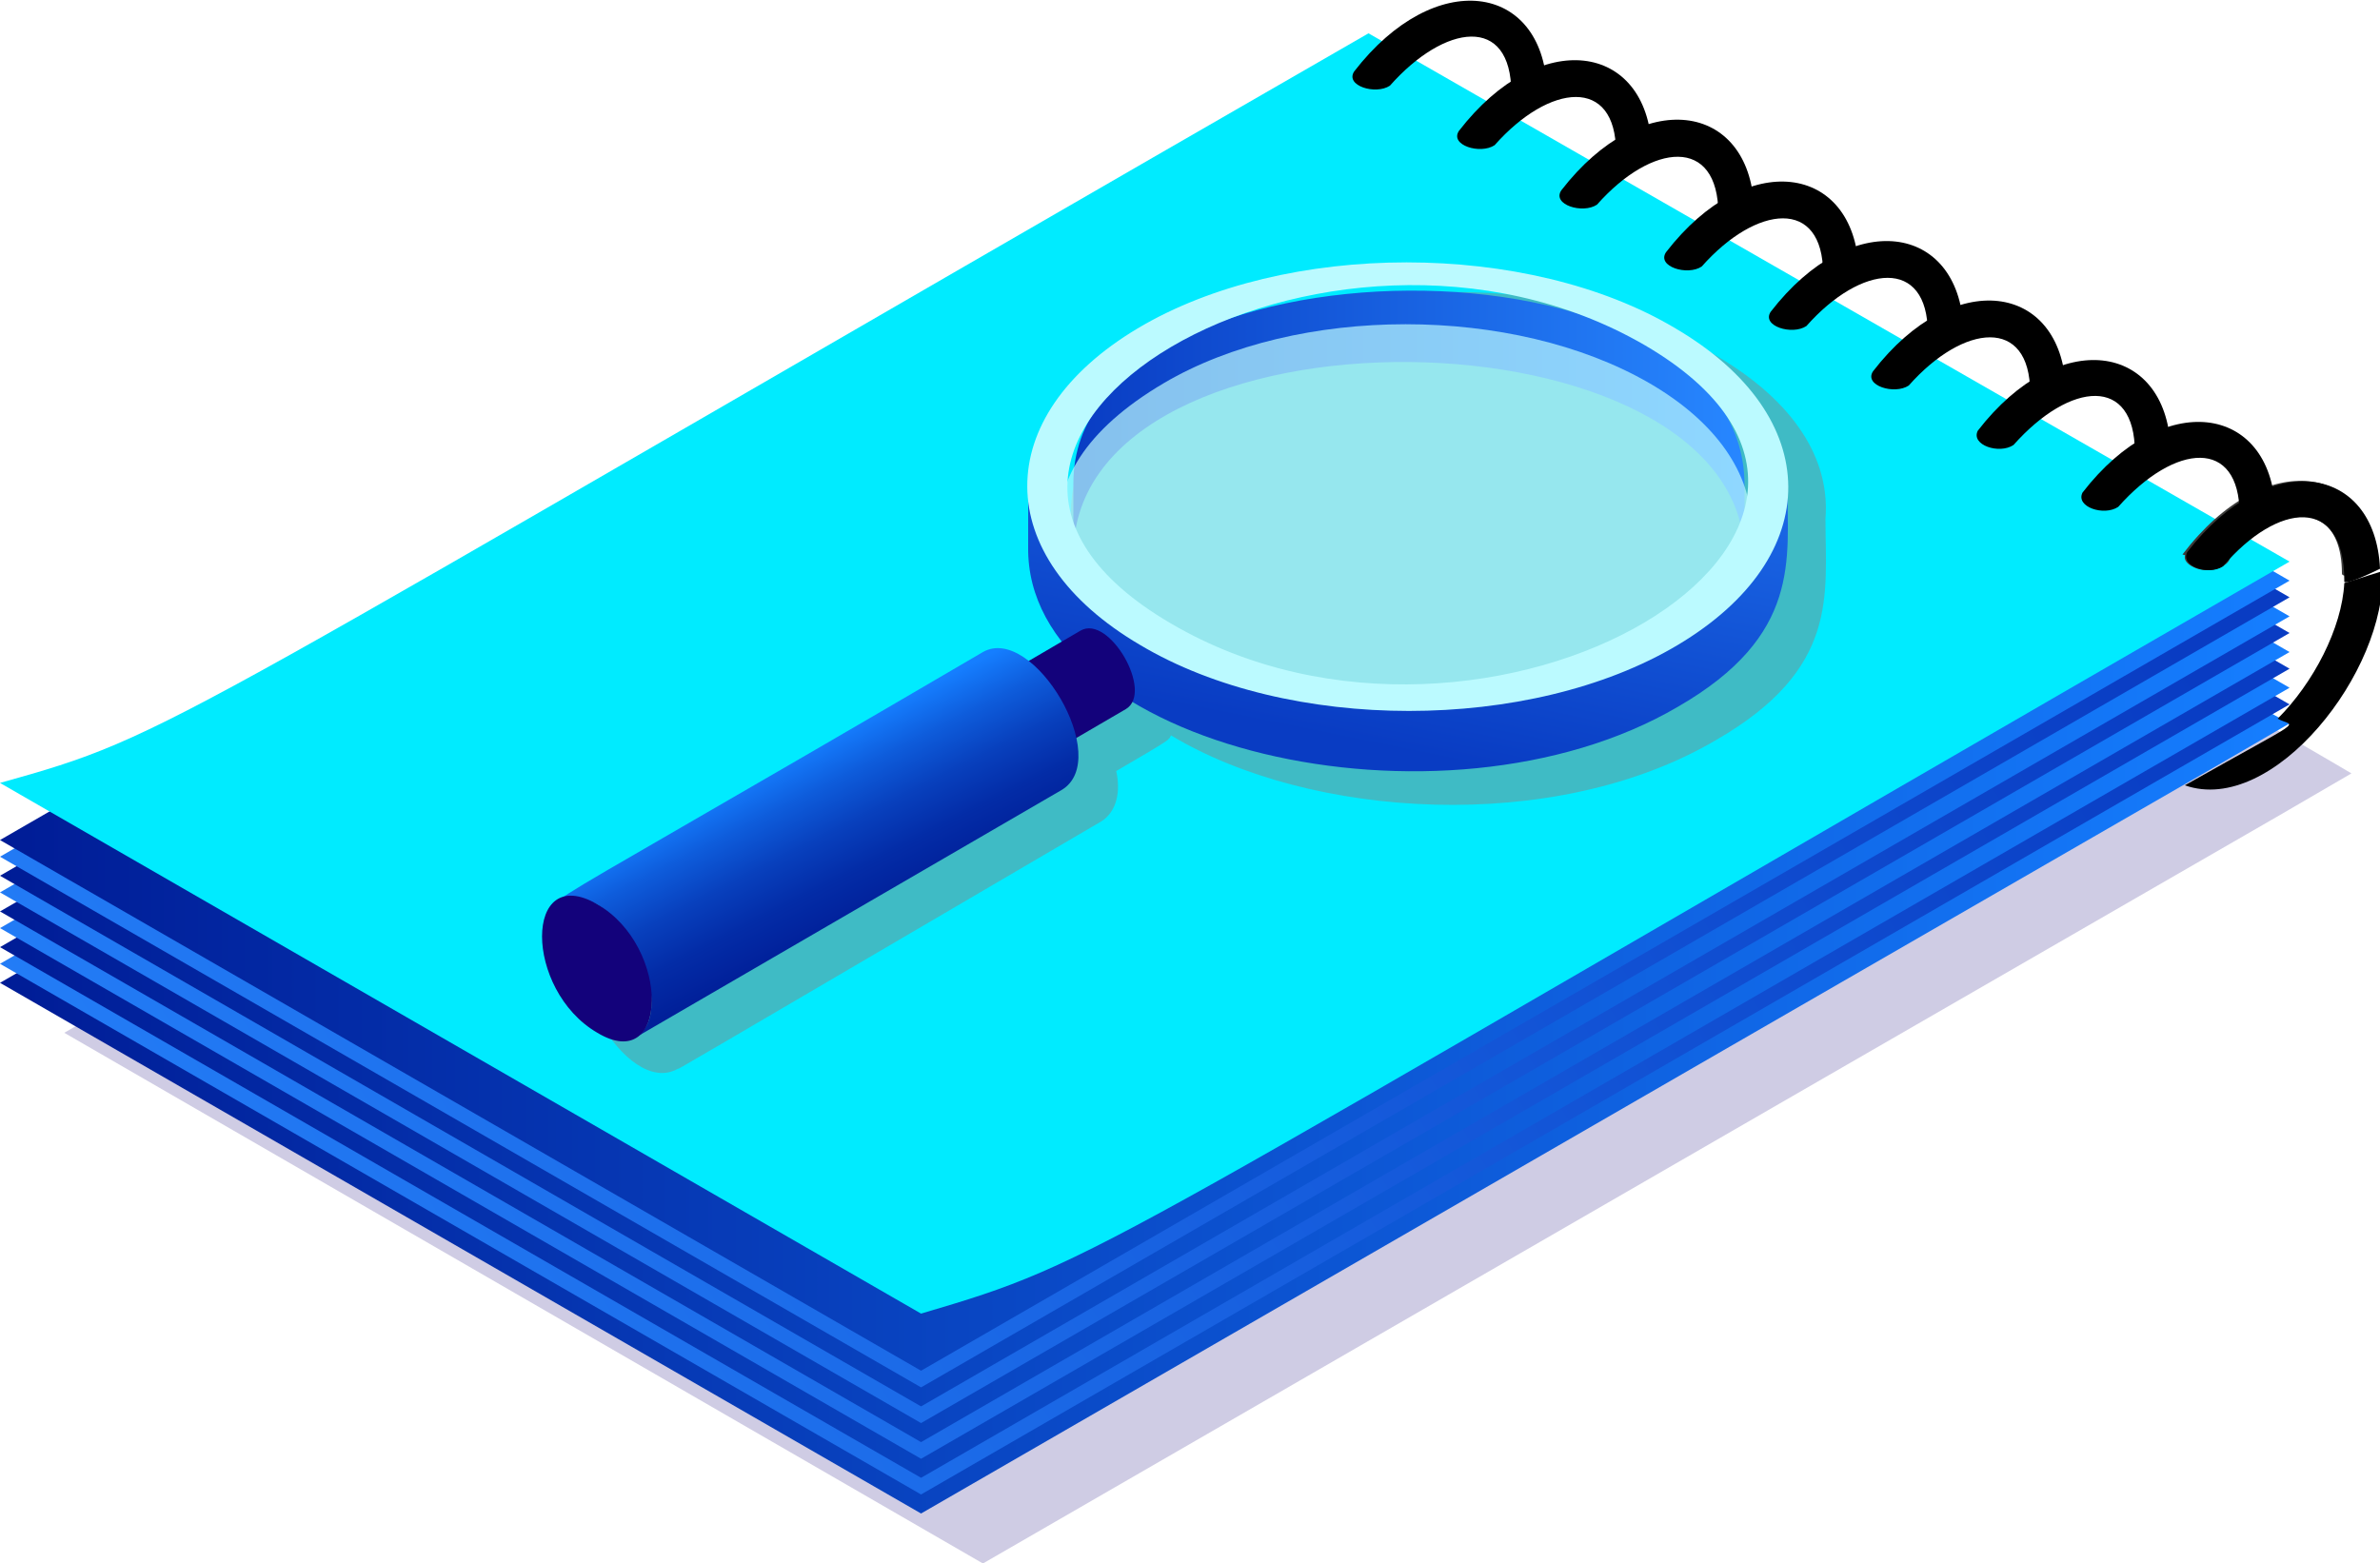 <svg xmlns="http://www.w3.org/2000/svg" xmlns:xlink="http://www.w3.org/1999/xlink" id="Layer_1" width="100" height="65.7" x="0" y="0" enable-background="new 0 0 100 65.7" version="1.1" viewBox="0 0 100 65.7" xml:space="preserve"><g><g><path fill="#13027B" d="M98.8,32.5c-6,3.5,3.1-1.8-57.5,33.2L2.7,43.4l57.5-33.2C62.1,11.3,97.5,31.7,98.8,32.5z" opacity=".2"/><linearGradient id="SVGID_1_" x1="0" x2="96.154" y1="35.861" y2="35.861" gradientUnits="userSpaceOnUse"><stop offset="0" style="stop-color:#001c96"/><stop offset="1" style="stop-color:#157eff"/></linearGradient><path fill="url(#SVGID_1_)" d="M96.2,30.4c-6,3.5,3.1-1.8-57.5,33.2L0,41.3L57.5,8.1C59.5,9.2,94.8,29.7,96.2,30.4z"/><linearGradient id="SVGID_2_" x1="83.005" x2="-1.188" y1="13.257" y2="65.854" gradientUnits="userSpaceOnUse"><stop offset="0" style="stop-color:#093cc3"/><stop offset="1" style="stop-color:#2787ff"/><stop offset="1" style="stop-color:#2787ff"/></linearGradient><polygon fill="url(#SVGID_2_)" points="96.2 29.6 38.7 62.8 0 40.5 57.5 7.3"/><linearGradient id="SVGID_3_" x1="0" x2="96.154" y1="34.361" y2="34.361" gradientUnits="userSpaceOnUse"><stop offset="0" style="stop-color:#001c96"/><stop offset="1" style="stop-color:#157eff"/></linearGradient><polygon fill="url(#SVGID_3_)" points="96.2 28.9 38.7 62.1 0 39.8 57.5 6.6"/><linearGradient id="SVGID_4_" x1="82.331" x2="-1.861" y1="12.178" y2="64.775" gradientUnits="userSpaceOnUse"><stop offset="0" style="stop-color:#093cc3"/><stop offset="1" style="stop-color:#2787ff"/><stop offset="1" style="stop-color:#2787ff"/></linearGradient><polygon fill="url(#SVGID_4_)" points="96.2 28.1 38.7 61.3 0 39 57.5 5.8"/><linearGradient id="SVGID_5_" x1="0" x2="96.154" y1="32.86" y2="32.86" gradientUnits="userSpaceOnUse"><stop offset="0" style="stop-color:#001c96"/><stop offset="1" style="stop-color:#157eff"/></linearGradient><polygon fill="url(#SVGID_5_)" points="96.2 27.4 38.7 60.6 0 38.3 57.5 5.1"/><linearGradient id="SVGID_6_" x1="81.657" x2="-2.536" y1="11.099" y2="63.696" gradientUnits="userSpaceOnUse"><stop offset="0" style="stop-color:#093cc3"/><stop offset="1" style="stop-color:#2787ff"/><stop offset="1" style="stop-color:#2787ff"/></linearGradient><polygon fill="url(#SVGID_6_)" points="96.2 26.6 38.7 59.8 0 37.5 57.5 4.3"/><linearGradient id="SVGID_7_" x1="0" x2="96.154" y1="31.358" y2="31.358" gradientUnits="userSpaceOnUse"><stop offset="0" style="stop-color:#001c96"/><stop offset="1" style="stop-color:#157eff"/></linearGradient><polygon fill="url(#SVGID_7_)" points="96.2 25.9 38.7 59.1 0 36.8 57.5 3.6"/><linearGradient id="SVGID_8_" x1="80.981" x2="-3.211" y1="10.018" y2="62.615" gradientUnits="userSpaceOnUse"><stop offset="0" style="stop-color:#093cc3"/><stop offset="1" style="stop-color:#2787ff"/><stop offset="1" style="stop-color:#2787ff"/></linearGradient><polygon fill="url(#SVGID_8_)" points="96.2 25.1 38.7 58.3 0 36 57.5 2.8"/><linearGradient id="SVGID_9_" x1="0" x2="96.154" y1="29.858" y2="29.858" gradientUnits="userSpaceOnUse"><stop offset="0" style="stop-color:#001c96"/><stop offset="1" style="stop-color:#157eff"/></linearGradient><polygon fill="url(#SVGID_9_)" points="96.2 24.4 38.7 57.6 0 35.3 57.5 2.1"/><path fill="#00EBFF" d="M96.2,23.6C44.9,53.2,46.5,52.9,38.7,55.2L0,32.9c7.5-2.1,5.9-1.8,57.5-31.5L96.2,23.6z"/><g><path d="M91.8,33c5.3-3,4.6-2.4,3.9-2.8c1.5-1.5,2.7-3.8,2.8-5.7l1.6-0.5C100.3,28.2,95.5,34.3,91.8,33z"/><path fill="#3C3C3B" d="M95.2,22.2c1.9-1.1,3.2-0.3,3.2,1.9c0,0.3,1.5-0.2,1.5-0.2c-0.2-4.4-4.7-5.2-8.2-0.6 C94.6,24.1,92.5,23.8,95.2,22.2z"/><path fill="#3C3C3B" d="M93.4,23c0.9,0.5-0.4,1.3-1.3,0.8C91.2,23.3,92.5,22.5,93.4,23z"/></g><path d="M100,23.9c-0.2-4.4-4.7-5.1-8.1-0.7c-0.3,0.6,0.9,1,1.5,0.6c2.3-2.7,5.1-3,5.1,0.6C98.4,24.7,100,23.9,100,23.9z"/><g><path d="M95.6,21.4c-0.2-4.4-4.7-5.1-8.1-0.7c-0.3,0.6,0.9,1,1.5,0.6c2.4-2.7,5.1-2.9,5.1,0.3C94,21.9,95.6,21.4,95.6,21.4z"/><path d="M91.2,18.8c-0.2-4.4-4.7-5.1-8.1-0.7c-0.3,0.6,0.9,1,1.5,0.6c2.4-2.7,5.1-2.9,5.1,0.3C89.6,19.4,91.2,18.8,91.2,18.8z"/><path d="M86.8,16.3c-0.2-4.4-4.7-5.1-8.1-0.7c-0.4,0.6,0.9,1,1.5,0.6c2.3-2.6,5.1-2.9,5.1,0.3C85.3,16.8,86.8,16.3,86.8,16.3z"/><path d="M82.5,13.8c-0.2-4.4-4.7-5.1-8.1-0.7c-0.4,0.6,0.9,1,1.5,0.6c2.3-2.6,5.1-2.9,5.1,0.3C80.9,14.3,82.5,13.8,82.5,13.8z"/><path d="M78.1,11.3c-0.2-4.4-4.7-5.1-8.1-0.7c-0.4,0.6,0.9,1,1.5,0.6c2.3-2.6,5.1-2.9,5.1,0.3C76.5,11.8,78.1,11.3,78.1,11.3z"/><path d="M73.7,8.7c-0.2-4.4-4.7-5.1-8.1-0.7c-0.4,0.6,0.9,1,1.5,0.6C69.4,6,72.2,5.7,72.2,9C72.2,9.3,73.7,8.7,73.7,8.7z"/><path d="M69.4,6.2c-0.2-4.4-4.7-5.1-8.1-0.7c-0.4,0.6,0.9,1,1.5,0.6c2.3-2.6,5.1-2.9,5.1,0.3C67.8,6.7,69.4,6.2,69.4,6.2z"/><path d="M65,3.7c-0.2-4.4-4.7-5.1-8.1-0.7c-0.4,0.6,0.9,1,1.5,0.6c2.3-2.6,5.1-3,5.1,0.3C63.4,4.2,65,3.7,65,3.7z"/></g></g><g><path fill="#7F8C8D" d="M72.2,15C62.1,9.1,44.7,13.4,45,21.8c0-0.1,0-1,0,2.6c0,1.4,0.5,2.8,1.4,3.9l-1.3,0.8 c-0.6-0.5-1.4-0.8-2-0.4L25.2,39.1c-2.1,1.3,1.1,7.1,3.3,5.8c-0.1,0.1-0.3,0.2,17.8-10.4c0.6-0.4,0.8-1.2,0.6-2.1 c2.4-1.4,2.2-1.3,2.3-1.5c5.8,3.5,16.1,4.2,22.9,0.2c5.2-3,4.6-6.1,4.6-9.3C76.9,19.3,75.4,16.9,72.2,15z" opacity=".5"/><g><linearGradient id="SVGID_10_" x1="45.046" x2="73.256" y1="17.814" y2="17.814" gradientUnits="userSpaceOnUse"><stop offset="0" style="stop-color:#093cc3"/><stop offset="1" style="stop-color:#2787ff"/><stop offset="1" style="stop-color:#2787ff"/></linearGradient><path fill="url(#SVGID_10_)" d="M73.3,20.4v3c0-10.7-28.2-11.1-28.2-0.1v-3C45.1,9.7,73.3,9.3,73.3,20.4z"/><path fill="#BBFAFF" d="M69.4,28.1C55.9,36,35.5,24,48.9,16.1c5.6-3.3,14.7-3.3,20.4,0C75,19.4,75,24.8,69.4,28.1z" opacity=".7"/><linearGradient id="SVGID_11_" x1="57.266" x2="61.819" y1="31.244" y2="8.755" gradientUnits="userSpaceOnUse"><stop offset="0" style="stop-color:#093cc3"/><stop offset="1" style="stop-color:#2787ff"/><stop offset="1" style="stop-color:#2787ff"/></linearGradient><path fill="url(#SVGID_11_)" d="M75.1,20.4c0,3.1,0.6,6.3-4.6,9.3c-9.9,5.8-27.4,1.7-27.3-6.7v-2.7c0,2.4,1.6,4.8,4.7,6.7 C57.9,32.9,75.1,28.8,75.1,20.4z"/><path fill="#BBFAFF" d="M70.4,13.8c6.3,3.7,6.3,9.6,0.1,13.3c-6.2,3.7-16.4,3.7-22.6,0c-6.3-3.7-6.3-9.6-0.1-13.3 C54,10.1,64.2,10.1,70.4,13.8z M49.2,26.2c13.3,7.8,33.1-4,19.9-11.7C55.8,6.8,36,18.5,49.2,26.2z"/><path fill="#13027B" d="M45.4,26.5c1.2-0.7,3.1,2.6,1.9,3.3l-9.6,5.6c0.9-0.5,0.2-2.5-0.9-3.2C36,31.8,32.8,33.9,45.4,26.5z"/><g><linearGradient id="SVGID_12_" x1="37.177" x2="33.088" y1="39.813" y2="31.821" gradientUnits="userSpaceOnUse"><stop offset="0" style="stop-color:#001c96"/><stop offset=".185" style="stop-color:#01209a"/><stop offset=".384" style="stop-color:#032ca7"/><stop offset=".59" style="stop-color:#0840bd"/><stop offset=".799" style="stop-color:#0e5cdb"/><stop offset="1" style="stop-color:#157eff"/></linearGradient><path fill="url(#SVGID_12_)" d="M41.3,27.4c2.1-1.2,5.5,4.5,3.3,5.8L26.7,43.6c1.5-0.9,0.3-4.4-1.6-5.6 C23.7,37.2,17.9,41.1,41.3,27.4z"/><path fill="#13027B" d="M25.1,38c-3.1-1.8-3.1,3.6,0,5.4C28.1,45.2,28.2,39.8,25.1,38z"/></g></g></g></g></svg>